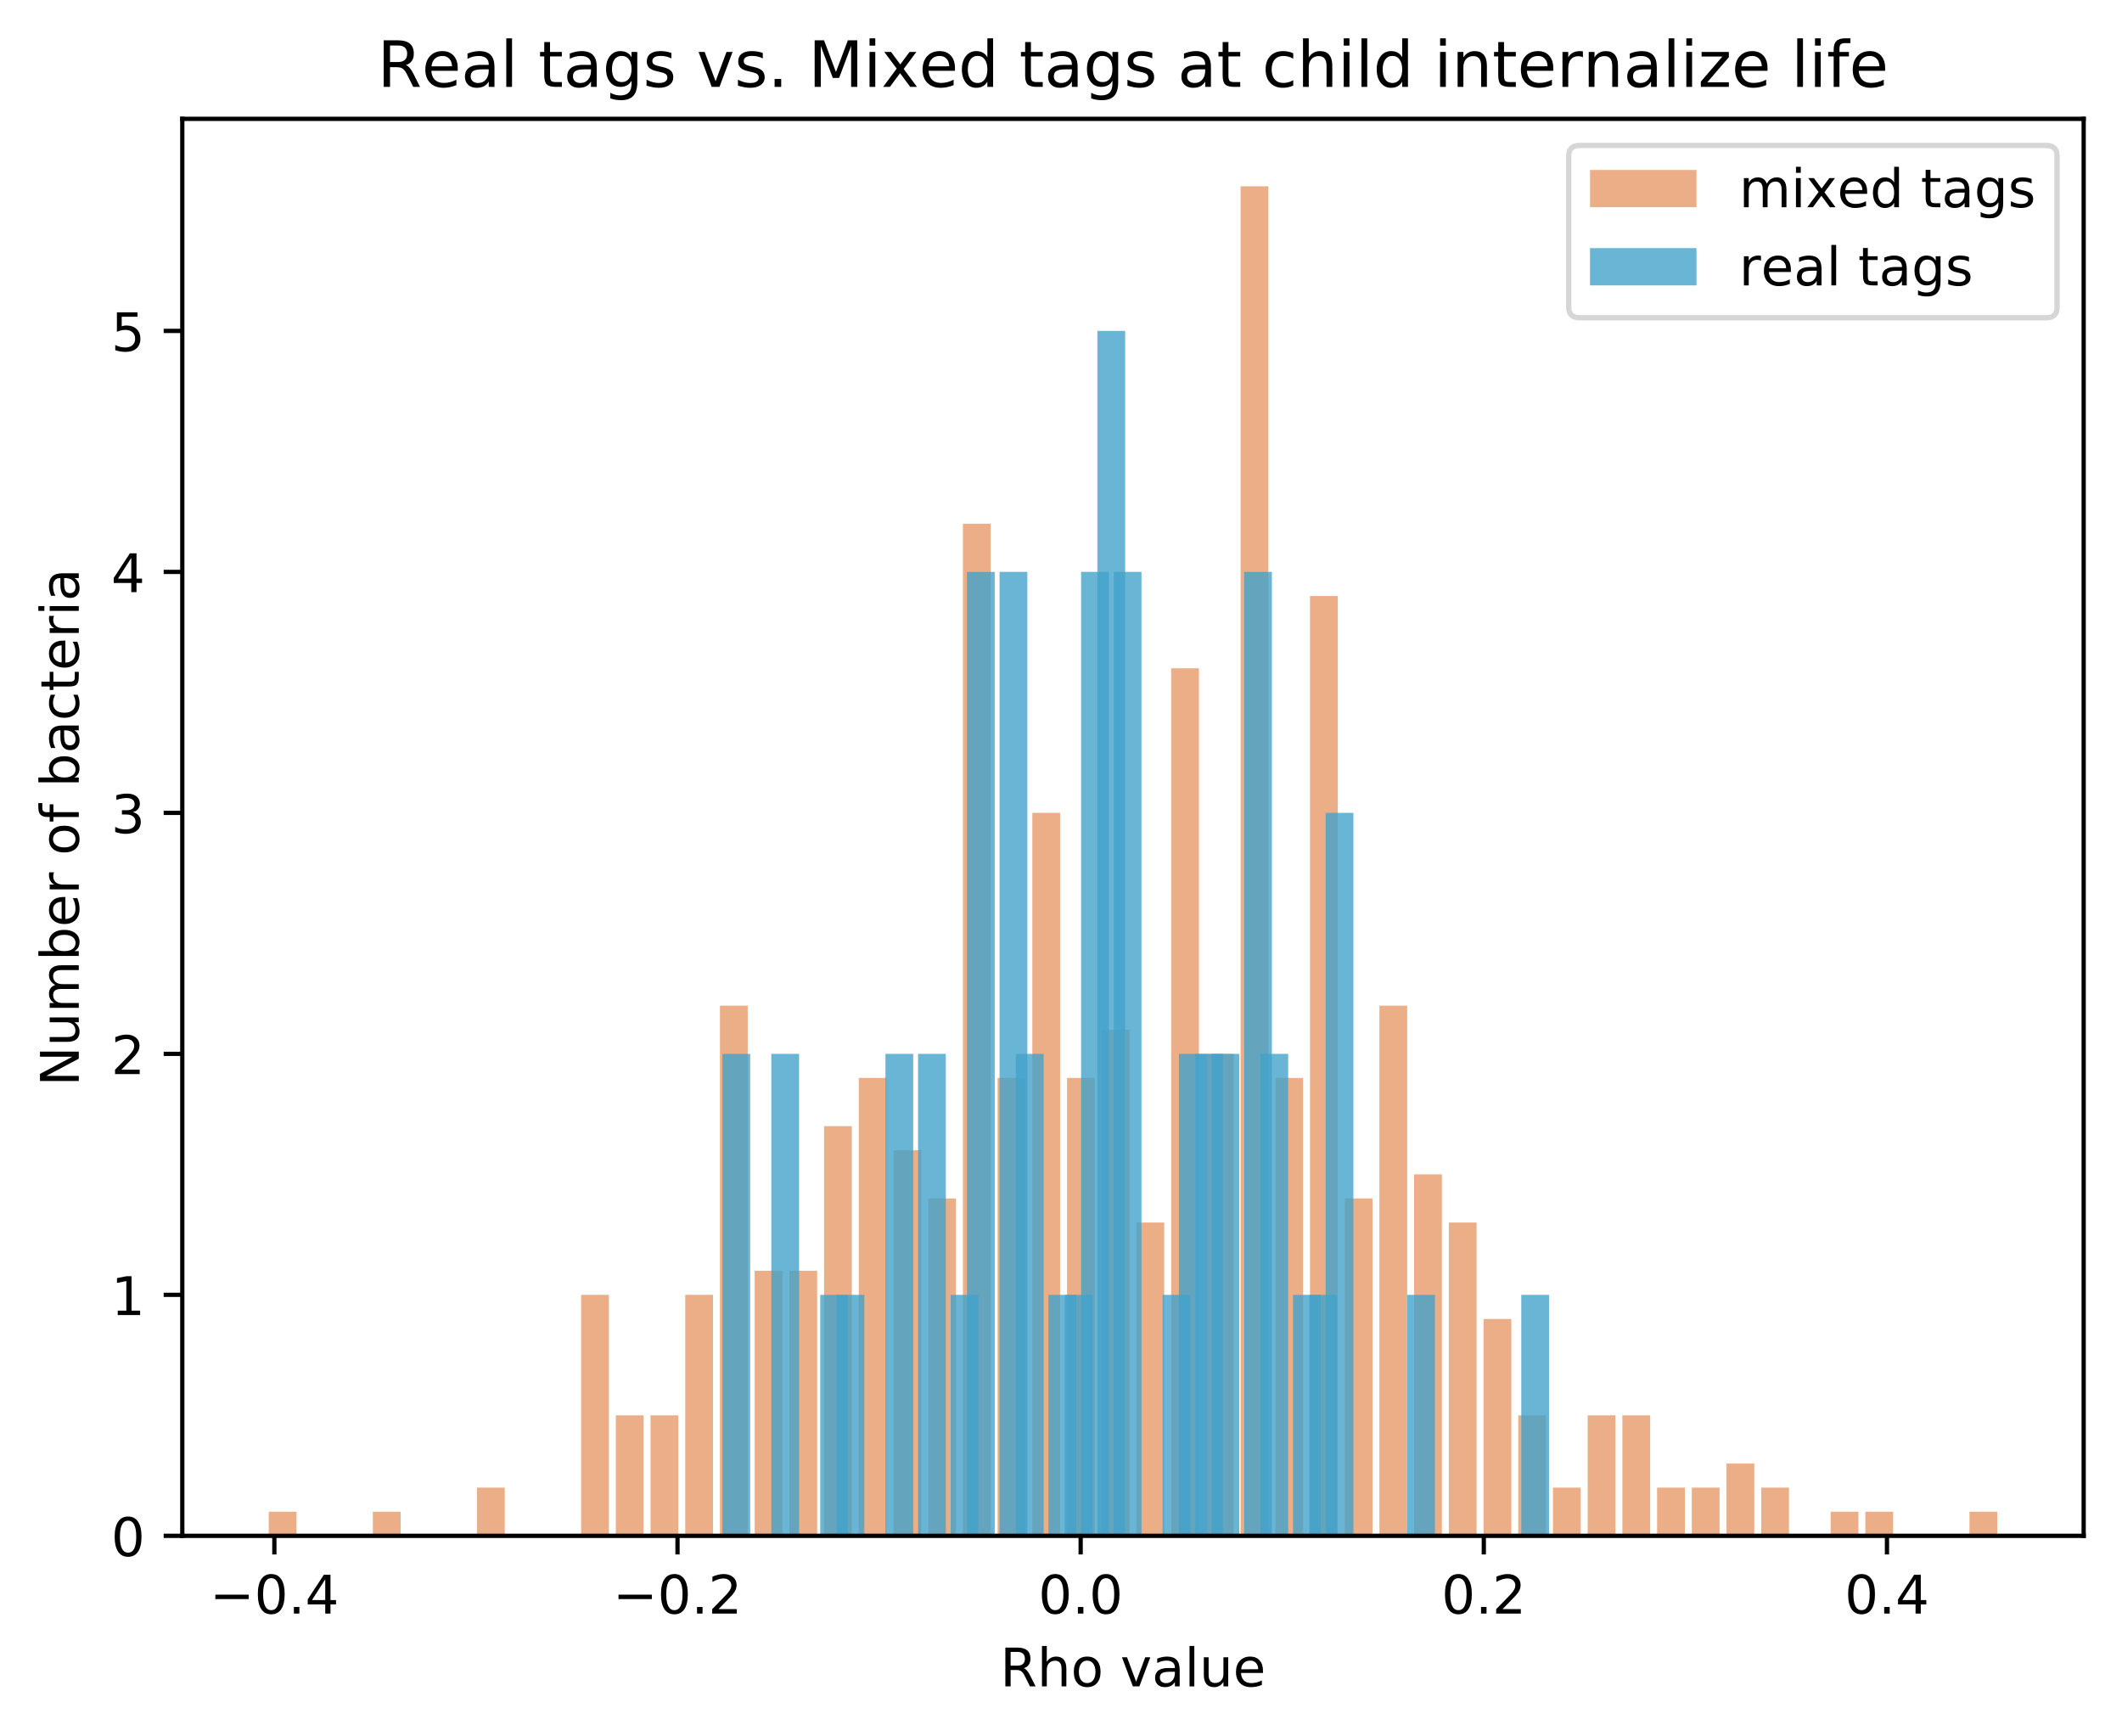 <?xml version="1.0" encoding="utf-8" standalone="no"?>
<!DOCTYPE svg PUBLIC "-//W3C//DTD SVG 1.1//EN"
  "http://www.w3.org/Graphics/SVG/1.1/DTD/svg11.dtd">
<!-- Created with matplotlib (https://matplotlib.org/) -->
<svg height="325.986pt" version="1.1" viewBox="0 0 398.561 325.986" width="398.561pt" xmlns="http://www.w3.org/2000/svg" xmlns:xlink="http://www.w3.org/1999/xlink">
 <defs>
  <style type="text/css">
*{stroke-linecap:butt;stroke-linejoin:round;}
  </style>
 </defs>
 <g id="figure_1">
  <g id="patch_1">
   <path d="M 0 325.986 
L 398.561 325.986 
L 398.561 0 
L 0 0 
z
" style="fill:#ffffff;"/>
  </g>
  <g id="axes_1">
   <g id="patch_2">
    <path d="M 34.241 288.43 
L 391.361 288.43 
L 391.361 22.318 
L 34.241 22.318 
z
" style="fill:#ffffff;"/>
   </g>
   <g id="patch_3">
    <path clip-path="url(#p98a9824732)" d="M 50.473 288.43 
L 55.689 288.43 
L 55.689 283.904 
L 50.473 283.904 
z
" style="fill:#d95f0e;opacity:0.5;"/>
   </g>
   <g id="patch_4">
    <path clip-path="url(#p98a9824732)" d="M 56.993 288.43 
L 62.208 288.43 
L 62.208 288.43 
L 56.993 288.43 
z
" style="fill:#d95f0e;opacity:0.5;"/>
   </g>
   <g id="patch_5">
    <path clip-path="url(#p98a9824732)" d="M 63.512 288.43 
L 68.727 288.43 
L 68.727 288.43 
L 63.512 288.43 
z
" style="fill:#d95f0e;opacity:0.5;"/>
   </g>
   <g id="patch_6">
    <path clip-path="url(#p98a9824732)" d="M 70.031 288.43 
L 75.246 288.43 
L 75.246 283.904 
L 70.031 283.904 
z
" style="fill:#d95f0e;opacity:0.5;"/>
   </g>
   <g id="patch_7">
    <path clip-path="url(#p98a9824732)" d="M 76.55 288.43 
L 81.765 288.43 
L 81.765 288.43 
L 76.55 288.43 
z
" style="fill:#d95f0e;opacity:0.5;"/>
   </g>
   <g id="patch_8">
    <path clip-path="url(#p98a9824732)" d="M 83.069 288.43 
L 88.285 288.43 
L 88.285 288.43 
L 83.069 288.43 
z
" style="fill:#d95f0e;opacity:0.5;"/>
   </g>
   <g id="patch_9">
    <path clip-path="url(#p98a9824732)" d="M 89.588 288.43 
L 94.804 288.43 
L 94.804 279.379 
L 89.588 279.379 
z
" style="fill:#d95f0e;opacity:0.5;"/>
   </g>
   <g id="patch_10">
    <path clip-path="url(#p98a9824732)" d="M 96.108 288.43 
L 101.323 288.43 
L 101.323 288.43 
L 96.108 288.43 
z
" style="fill:#d95f0e;opacity:0.5;"/>
   </g>
   <g id="patch_11">
    <path clip-path="url(#p98a9824732)" d="M 102.627 288.43 
L 107.842 288.43 
L 107.842 288.43 
L 102.627 288.43 
z
" style="fill:#d95f0e;opacity:0.5;"/>
   </g>
   <g id="patch_12">
    <path clip-path="url(#p98a9824732)" d="M 109.146 288.43 
L 114.361 288.43 
L 114.361 243.173 
L 109.146 243.173 
z
" style="fill:#d95f0e;opacity:0.5;"/>
   </g>
   <g id="patch_13">
    <path clip-path="url(#p98a9824732)" d="M 115.665 288.43 
L 120.88 288.43 
L 120.88 265.802 
L 115.665 265.802 
z
" style="fill:#d95f0e;opacity:0.5;"/>
   </g>
   <g id="patch_14">
    <path clip-path="url(#p98a9824732)" d="M 122.184 288.43 
L 127.4 288.43 
L 127.4 265.802 
L 122.184 265.802 
z
" style="fill:#d95f0e;opacity:0.5;"/>
   </g>
   <g id="patch_15">
    <path clip-path="url(#p98a9824732)" d="M 128.703 288.43 
L 133.919 288.43 
L 133.919 243.173 
L 128.703 243.173 
z
" style="fill:#d95f0e;opacity:0.5;"/>
   </g>
   <g id="patch_16">
    <path clip-path="url(#p98a9824732)" d="M 135.223 288.43 
L 140.438 288.43 
L 140.438 188.864 
L 135.223 188.864 
z
" style="fill:#d95f0e;opacity:0.5;"/>
   </g>
   <g id="patch_17">
    <path clip-path="url(#p98a9824732)" d="M 141.742 288.43 
L 146.957 288.43 
L 146.957 238.647 
L 141.742 238.647 
z
" style="fill:#d95f0e;opacity:0.5;"/>
   </g>
   <g id="patch_18">
    <path clip-path="url(#p98a9824732)" d="M 148.261 288.43 
L 153.476 288.43 
L 153.476 238.647 
L 148.261 238.647 
z
" style="fill:#d95f0e;opacity:0.5;"/>
   </g>
   <g id="patch_19">
    <path clip-path="url(#p98a9824732)" d="M 154.78 288.43 
L 159.995 288.43 
L 159.995 211.493 
L 154.78 211.493 
z
" style="fill:#d95f0e;opacity:0.5;"/>
   </g>
   <g id="patch_20">
    <path clip-path="url(#p98a9824732)" d="M 161.299 288.43 
L 166.515 288.43 
L 166.515 202.442 
L 161.299 202.442 
z
" style="fill:#d95f0e;opacity:0.5;"/>
   </g>
   <g id="patch_21">
    <path clip-path="url(#p98a9824732)" d="M 167.818 288.43 
L 173.034 288.43 
L 173.034 216.019 
L 167.818 216.019 
z
" style="fill:#d95f0e;opacity:0.5;"/>
   </g>
   <g id="patch_22">
    <path clip-path="url(#p98a9824732)" d="M 174.338 288.43 
L 179.553 288.43 
L 179.553 225.07 
L 174.338 225.07 
z
" style="fill:#d95f0e;opacity:0.5;"/>
   </g>
   <g id="patch_23">
    <path clip-path="url(#p98a9824732)" d="M 180.857 288.43 
L 186.072 288.43 
L 186.072 98.35 
L 180.857 98.35 
z
" style="fill:#d95f0e;opacity:0.5;"/>
   </g>
   <g id="patch_24">
    <path clip-path="url(#p98a9824732)" d="M 187.376 288.43 
L 192.591 288.43 
L 192.591 202.442 
L 187.376 202.442 
z
" style="fill:#d95f0e;opacity:0.5;"/>
   </g>
   <g id="patch_25">
    <path clip-path="url(#p98a9824732)" d="M 193.895 288.43 
L 199.11 288.43 
L 199.11 152.659 
L 193.895 152.659 
z
" style="fill:#d95f0e;opacity:0.5;"/>
   </g>
   <g id="patch_26">
    <path clip-path="url(#p98a9824732)" d="M 200.414 288.43 
L 205.63 288.43 
L 205.63 202.442 
L 200.414 202.442 
z
" style="fill:#d95f0e;opacity:0.5;"/>
   </g>
   <g id="patch_27">
    <path clip-path="url(#p98a9824732)" d="M 206.933 288.43 
L 212.149 288.43 
L 212.149 193.39 
L 206.933 193.39 
z
" style="fill:#d95f0e;opacity:0.5;"/>
   </g>
   <g id="patch_28">
    <path clip-path="url(#p98a9824732)" d="M 213.453 288.43 
L 218.668 288.43 
L 218.668 229.596 
L 213.453 229.596 
z
" style="fill:#d95f0e;opacity:0.5;"/>
   </g>
   <g id="patch_29">
    <path clip-path="url(#p98a9824732)" d="M 219.972 288.43 
L 225.187 288.43 
L 225.187 125.504 
L 219.972 125.504 
z
" style="fill:#d95f0e;opacity:0.5;"/>
   </g>
   <g id="patch_30">
    <path clip-path="url(#p98a9824732)" d="M 226.491 288.43 
L 231.706 288.43 
L 231.706 197.916 
L 226.491 197.916 
z
" style="fill:#d95f0e;opacity:0.5;"/>
   </g>
   <g id="patch_31">
    <path clip-path="url(#p98a9824732)" d="M 233.01 288.43 
L 238.225 288.43 
L 238.225 34.99 
L 233.01 34.99 
z
" style="fill:#d95f0e;opacity:0.5;"/>
   </g>
   <g id="patch_32">
    <path clip-path="url(#p98a9824732)" d="M 239.529 288.43 
L 244.745 288.43 
L 244.745 202.442 
L 239.529 202.442 
z
" style="fill:#d95f0e;opacity:0.5;"/>
   </g>
   <g id="patch_33">
    <path clip-path="url(#p98a9824732)" d="M 246.048 288.43 
L 251.264 288.43 
L 251.264 111.927 
L 246.048 111.927 
z
" style="fill:#d95f0e;opacity:0.5;"/>
   </g>
   <g id="patch_34">
    <path clip-path="url(#p98a9824732)" d="M 252.568 288.43 
L 257.783 288.43 
L 257.783 225.07 
L 252.568 225.07 
z
" style="fill:#d95f0e;opacity:0.5;"/>
   </g>
   <g id="patch_35">
    <path clip-path="url(#p98a9824732)" d="M 259.087 288.43 
L 264.302 288.43 
L 264.302 188.864 
L 259.087 188.864 
z
" style="fill:#d95f0e;opacity:0.5;"/>
   </g>
   <g id="patch_36">
    <path clip-path="url(#p98a9824732)" d="M 265.606 288.43 
L 270.821 288.43 
L 270.821 220.544 
L 265.606 220.544 
z
" style="fill:#d95f0e;opacity:0.5;"/>
   </g>
   <g id="patch_37">
    <path clip-path="url(#p98a9824732)" d="M 272.125 288.43 
L 277.34 288.43 
L 277.34 229.596 
L 272.125 229.596 
z
" style="fill:#d95f0e;opacity:0.5;"/>
   </g>
   <g id="patch_38">
    <path clip-path="url(#p98a9824732)" d="M 278.644 288.43 
L 283.86 288.43 
L 283.86 247.699 
L 278.644 247.699 
z
" style="fill:#d95f0e;opacity:0.5;"/>
   </g>
   <g id="patch_39">
    <path clip-path="url(#p98a9824732)" d="M 285.163 288.43 
L 290.379 288.43 
L 290.379 265.802 
L 285.163 265.802 
z
" style="fill:#d95f0e;opacity:0.5;"/>
   </g>
   <g id="patch_40">
    <path clip-path="url(#p98a9824732)" d="M 291.683 288.43 
L 296.898 288.43 
L 296.898 279.379 
L 291.683 279.379 
z
" style="fill:#d95f0e;opacity:0.5;"/>
   </g>
   <g id="patch_41">
    <path clip-path="url(#p98a9824732)" d="M 298.202 288.43 
L 303.417 288.43 
L 303.417 265.802 
L 298.202 265.802 
z
" style="fill:#d95f0e;opacity:0.5;"/>
   </g>
   <g id="patch_42">
    <path clip-path="url(#p98a9824732)" d="M 304.721 288.43 
L 309.936 288.43 
L 309.936 265.802 
L 304.721 265.802 
z
" style="fill:#d95f0e;opacity:0.5;"/>
   </g>
   <g id="patch_43">
    <path clip-path="url(#p98a9824732)" d="M 311.24 288.43 
L 316.455 288.43 
L 316.455 279.379 
L 311.24 279.379 
z
" style="fill:#d95f0e;opacity:0.5;"/>
   </g>
   <g id="patch_44">
    <path clip-path="url(#p98a9824732)" d="M 317.759 288.43 
L 322.975 288.43 
L 322.975 279.379 
L 317.759 279.379 
z
" style="fill:#d95f0e;opacity:0.5;"/>
   </g>
   <g id="patch_45">
    <path clip-path="url(#p98a9824732)" d="M 324.278 288.43 
L 329.494 288.43 
L 329.494 274.853 
L 324.278 274.853 
z
" style="fill:#d95f0e;opacity:0.5;"/>
   </g>
   <g id="patch_46">
    <path clip-path="url(#p98a9824732)" d="M 330.798 288.43 
L 336.013 288.43 
L 336.013 279.379 
L 330.798 279.379 
z
" style="fill:#d95f0e;opacity:0.5;"/>
   </g>
   <g id="patch_47">
    <path clip-path="url(#p98a9824732)" d="M 337.317 288.43 
L 342.532 288.43 
L 342.532 288.43 
L 337.317 288.43 
z
" style="fill:#d95f0e;opacity:0.5;"/>
   </g>
   <g id="patch_48">
    <path clip-path="url(#p98a9824732)" d="M 343.836 288.43 
L 349.051 288.43 
L 349.051 283.904 
L 343.836 283.904 
z
" style="fill:#d95f0e;opacity:0.5;"/>
   </g>
   <g id="patch_49">
    <path clip-path="url(#p98a9824732)" d="M 350.355 288.43 
L 355.57 288.43 
L 355.57 283.904 
L 350.355 283.904 
z
" style="fill:#d95f0e;opacity:0.5;"/>
   </g>
   <g id="patch_50">
    <path clip-path="url(#p98a9824732)" d="M 356.874 288.43 
L 362.09 288.43 
L 362.09 288.43 
L 356.874 288.43 
z
" style="fill:#d95f0e;opacity:0.5;"/>
   </g>
   <g id="patch_51">
    <path clip-path="url(#p98a9824732)" d="M 363.393 288.43 
L 368.609 288.43 
L 368.609 288.43 
L 363.393 288.43 
z
" style="fill:#d95f0e;opacity:0.5;"/>
   </g>
   <g id="patch_52">
    <path clip-path="url(#p98a9824732)" d="M 369.913 288.43 
L 375.128 288.43 
L 375.128 283.904 
L 369.913 283.904 
z
" style="fill:#d95f0e;opacity:0.5;"/>
   </g>
   <g id="patch_53">
    <path clip-path="url(#p98a9824732)" d="M 135.688 288.43 
L 140.903 288.43 
L 140.903 197.916 
L 135.688 197.916 
z
" style="fill:#43a2ca;opacity:0.8;"/>
   </g>
   <g id="patch_54">
    <path clip-path="url(#p98a9824732)" d="M 138.75 288.43 
L 143.965 288.43 
L 143.965 288.43 
L 138.75 288.43 
z
" style="fill:#43a2ca;opacity:0.8;"/>
   </g>
   <g id="patch_55">
    <path clip-path="url(#p98a9824732)" d="M 141.812 288.43 
L 147.027 288.43 
L 147.027 288.43 
L 141.812 288.43 
z
" style="fill:#43a2ca;opacity:0.8;"/>
   </g>
   <g id="patch_56">
    <path clip-path="url(#p98a9824732)" d="M 144.874 288.43 
L 150.089 288.43 
L 150.089 197.916 
L 144.874 197.916 
z
" style="fill:#43a2ca;opacity:0.8;"/>
   </g>
   <g id="patch_57">
    <path clip-path="url(#p98a9824732)" d="M 147.936 288.43 
L 153.151 288.43 
L 153.151 288.43 
L 147.936 288.43 
z
" style="fill:#43a2ca;opacity:0.8;"/>
   </g>
   <g id="patch_58">
    <path clip-path="url(#p98a9824732)" d="M 150.998 288.43 
L 156.214 288.43 
L 156.214 288.43 
L 150.998 288.43 
z
" style="fill:#43a2ca;opacity:0.8;"/>
   </g>
   <g id="patch_59">
    <path clip-path="url(#p98a9824732)" d="M 154.06 288.43 
L 159.276 288.43 
L 159.276 243.173 
L 154.06 243.173 
z
" style="fill:#43a2ca;opacity:0.8;"/>
   </g>
   <g id="patch_60">
    <path clip-path="url(#p98a9824732)" d="M 157.122 288.43 
L 162.338 288.43 
L 162.338 243.173 
L 157.122 243.173 
z
" style="fill:#43a2ca;opacity:0.8;"/>
   </g>
   <g id="patch_61">
    <path clip-path="url(#p98a9824732)" d="M 160.185 288.43 
L 165.4 288.43 
L 165.4 288.43 
L 160.185 288.43 
z
" style="fill:#43a2ca;opacity:0.8;"/>
   </g>
   <g id="patch_62">
    <path clip-path="url(#p98a9824732)" d="M 163.247 288.43 
L 168.462 288.43 
L 168.462 288.43 
L 163.247 288.43 
z
" style="fill:#43a2ca;opacity:0.8;"/>
   </g>
   <g id="patch_63">
    <path clip-path="url(#p98a9824732)" d="M 166.309 288.43 
L 171.524 288.43 
L 171.524 197.916 
L 166.309 197.916 
z
" style="fill:#43a2ca;opacity:0.8;"/>
   </g>
   <g id="patch_64">
    <path clip-path="url(#p98a9824732)" d="M 169.371 288.43 
L 174.586 288.43 
L 174.586 288.43 
L 169.371 288.43 
z
" style="fill:#43a2ca;opacity:0.8;"/>
   </g>
   <g id="patch_65">
    <path clip-path="url(#p98a9824732)" d="M 172.433 288.43 
L 177.648 288.43 
L 177.648 197.916 
L 172.433 197.916 
z
" style="fill:#43a2ca;opacity:0.8;"/>
   </g>
   <g id="patch_66">
    <path clip-path="url(#p98a9824732)" d="M 175.495 288.43 
L 180.71 288.43 
L 180.71 288.43 
L 175.495 288.43 
z
" style="fill:#43a2ca;opacity:0.8;"/>
   </g>
   <g id="patch_67">
    <path clip-path="url(#p98a9824732)" d="M 178.557 288.43 
L 183.772 288.43 
L 183.772 243.173 
L 178.557 243.173 
z
" style="fill:#43a2ca;opacity:0.8;"/>
   </g>
   <g id="patch_68">
    <path clip-path="url(#p98a9824732)" d="M 181.619 288.43 
L 186.835 288.43 
L 186.835 107.402 
L 181.619 107.402 
z
" style="fill:#43a2ca;opacity:0.8;"/>
   </g>
   <g id="patch_69">
    <path clip-path="url(#p98a9824732)" d="M 184.681 288.43 
L 189.897 288.43 
L 189.897 288.43 
L 184.681 288.43 
z
" style="fill:#43a2ca;opacity:0.8;"/>
   </g>
   <g id="patch_70">
    <path clip-path="url(#p98a9824732)" d="M 187.743 288.43 
L 192.959 288.43 
L 192.959 107.402 
L 187.743 107.402 
z
" style="fill:#43a2ca;opacity:0.8;"/>
   </g>
   <g id="patch_71">
    <path clip-path="url(#p98a9824732)" d="M 190.806 288.43 
L 196.021 288.43 
L 196.021 197.916 
L 190.806 197.916 
z
" style="fill:#43a2ca;opacity:0.8;"/>
   </g>
   <g id="patch_72">
    <path clip-path="url(#p98a9824732)" d="M 193.868 288.43 
L 199.083 288.43 
L 199.083 288.43 
L 193.868 288.43 
z
" style="fill:#43a2ca;opacity:0.8;"/>
   </g>
   <g id="patch_73">
    <path clip-path="url(#p98a9824732)" d="M 196.93 288.43 
L 202.145 288.43 
L 202.145 243.173 
L 196.93 243.173 
z
" style="fill:#43a2ca;opacity:0.8;"/>
   </g>
   <g id="patch_74">
    <path clip-path="url(#p98a9824732)" d="M 199.992 288.43 
L 205.207 288.43 
L 205.207 243.173 
L 199.992 243.173 
z
" style="fill:#43a2ca;opacity:0.8;"/>
   </g>
   <g id="patch_75">
    <path clip-path="url(#p98a9824732)" d="M 203.054 288.43 
L 208.269 288.43 
L 208.269 107.402 
L 203.054 107.402 
z
" style="fill:#43a2ca;opacity:0.8;"/>
   </g>
   <g id="patch_76">
    <path clip-path="url(#p98a9824732)" d="M 206.116 288.43 
L 211.331 288.43 
L 211.331 62.144 
L 206.116 62.144 
z
" style="fill:#43a2ca;opacity:0.8;"/>
   </g>
   <g id="patch_77">
    <path clip-path="url(#p98a9824732)" d="M 209.178 288.43 
L 214.394 288.43 
L 214.394 107.402 
L 209.178 107.402 
z
" style="fill:#43a2ca;opacity:0.8;"/>
   </g>
   <g id="patch_78">
    <path clip-path="url(#p98a9824732)" d="M 212.24 288.43 
L 217.456 288.43 
L 217.456 288.43 
L 212.24 288.43 
z
" style="fill:#43a2ca;opacity:0.8;"/>
   </g>
   <g id="patch_79">
    <path clip-path="url(#p98a9824732)" d="M 215.302 288.43 
L 220.518 288.43 
L 220.518 288.43 
L 215.302 288.43 
z
" style="fill:#43a2ca;opacity:0.8;"/>
   </g>
   <g id="patch_80">
    <path clip-path="url(#p98a9824732)" d="M 218.364 288.43 
L 223.58 288.43 
L 223.58 243.173 
L 218.364 243.173 
z
" style="fill:#43a2ca;opacity:0.8;"/>
   </g>
   <g id="patch_81">
    <path clip-path="url(#p98a9824732)" d="M 221.427 288.43 
L 226.642 288.43 
L 226.642 197.916 
L 221.427 197.916 
z
" style="fill:#43a2ca;opacity:0.8;"/>
   </g>
   <g id="patch_82">
    <path clip-path="url(#p98a9824732)" d="M 224.489 288.43 
L 229.704 288.43 
L 229.704 197.916 
L 224.489 197.916 
z
" style="fill:#43a2ca;opacity:0.8;"/>
   </g>
   <g id="patch_83">
    <path clip-path="url(#p98a9824732)" d="M 227.551 288.43 
L 232.766 288.43 
L 232.766 197.916 
L 227.551 197.916 
z
" style="fill:#43a2ca;opacity:0.8;"/>
   </g>
   <g id="patch_84">
    <path clip-path="url(#p98a9824732)" d="M 230.613 288.43 
L 235.828 288.43 
L 235.828 288.43 
L 230.613 288.43 
z
" style="fill:#43a2ca;opacity:0.8;"/>
   </g>
   <g id="patch_85">
    <path clip-path="url(#p98a9824732)" d="M 233.675 288.43 
L 238.89 288.43 
L 238.89 107.402 
L 233.675 107.402 
z
" style="fill:#43a2ca;opacity:0.8;"/>
   </g>
   <g id="patch_86">
    <path clip-path="url(#p98a9824732)" d="M 236.737 288.43 
L 241.952 288.43 
L 241.952 197.916 
L 236.737 197.916 
z
" style="fill:#43a2ca;opacity:0.8;"/>
   </g>
   <g id="patch_87">
    <path clip-path="url(#p98a9824732)" d="M 239.799 288.43 
L 245.015 288.43 
L 245.015 288.43 
L 239.799 288.43 
z
" style="fill:#43a2ca;opacity:0.8;"/>
   </g>
   <g id="patch_88">
    <path clip-path="url(#p98a9824732)" d="M 242.861 288.43 
L 248.077 288.43 
L 248.077 243.173 
L 242.861 243.173 
z
" style="fill:#43a2ca;opacity:0.8;"/>
   </g>
   <g id="patch_89">
    <path clip-path="url(#p98a9824732)" d="M 245.923 288.43 
L 251.139 288.43 
L 251.139 243.173 
L 245.923 243.173 
z
" style="fill:#43a2ca;opacity:0.8;"/>
   </g>
   <g id="patch_90">
    <path clip-path="url(#p98a9824732)" d="M 248.986 288.43 
L 254.201 288.43 
L 254.201 152.659 
L 248.986 152.659 
z
" style="fill:#43a2ca;opacity:0.8;"/>
   </g>
   <g id="patch_91">
    <path clip-path="url(#p98a9824732)" d="M 252.048 288.43 
L 257.263 288.43 
L 257.263 288.43 
L 252.048 288.43 
z
" style="fill:#43a2ca;opacity:0.8;"/>
   </g>
   <g id="patch_92">
    <path clip-path="url(#p98a9824732)" d="M 255.11 288.43 
L 260.325 288.43 
L 260.325 288.43 
L 255.11 288.43 
z
" style="fill:#43a2ca;opacity:0.8;"/>
   </g>
   <g id="patch_93">
    <path clip-path="url(#p98a9824732)" d="M 258.172 288.43 
L 263.387 288.43 
L 263.387 288.43 
L 258.172 288.43 
z
" style="fill:#43a2ca;opacity:0.8;"/>
   </g>
   <g id="patch_94">
    <path clip-path="url(#p98a9824732)" d="M 261.234 288.43 
L 266.449 288.43 
L 266.449 288.43 
L 261.234 288.43 
z
" style="fill:#43a2ca;opacity:0.8;"/>
   </g>
   <g id="patch_95">
    <path clip-path="url(#p98a9824732)" d="M 264.296 288.43 
L 269.511 288.43 
L 269.511 243.173 
L 264.296 243.173 
z
" style="fill:#43a2ca;opacity:0.8;"/>
   </g>
   <g id="patch_96">
    <path clip-path="url(#p98a9824732)" d="M 267.358 288.43 
L 272.573 288.43 
L 272.573 288.43 
L 267.358 288.43 
z
" style="fill:#43a2ca;opacity:0.8;"/>
   </g>
   <g id="patch_97">
    <path clip-path="url(#p98a9824732)" d="M 270.42 288.43 
L 275.636 288.43 
L 275.636 288.43 
L 270.42 288.43 
z
" style="fill:#43a2ca;opacity:0.8;"/>
   </g>
   <g id="patch_98">
    <path clip-path="url(#p98a9824732)" d="M 273.482 288.43 
L 278.698 288.43 
L 278.698 288.43 
L 273.482 288.43 
z
" style="fill:#43a2ca;opacity:0.8;"/>
   </g>
   <g id="patch_99">
    <path clip-path="url(#p98a9824732)" d="M 276.544 288.43 
L 281.76 288.43 
L 281.76 288.43 
L 276.544 288.43 
z
" style="fill:#43a2ca;opacity:0.8;"/>
   </g>
   <g id="patch_100">
    <path clip-path="url(#p98a9824732)" d="M 279.607 288.43 
L 284.822 288.43 
L 284.822 288.43 
L 279.607 288.43 
z
" style="fill:#43a2ca;opacity:0.8;"/>
   </g>
   <g id="patch_101">
    <path clip-path="url(#p98a9824732)" d="M 282.669 288.43 
L 287.884 288.43 
L 287.884 288.43 
L 282.669 288.43 
z
" style="fill:#43a2ca;opacity:0.8;"/>
   </g>
   <g id="patch_102">
    <path clip-path="url(#p98a9824732)" d="M 285.731 288.43 
L 290.946 288.43 
L 290.946 243.173 
L 285.731 243.173 
z
" style="fill:#43a2ca;opacity:0.8;"/>
   </g>
   <g id="matplotlib.axis_1">
    <g id="xtick_1">
     <g id="line2d_1">
      <defs>
       <path d="M 0 0 
L 0 3.5 
" id="m4e68b453ad" style="stroke:#000000;stroke-width:0.8;"/>
      </defs>
      <g>
       <use style="stroke:#000000;stroke-width:0.8;" x="51.531" xlink:href="#m4e68b453ad" y="288.43"/>
      </g>
     </g>
     <g id="text_1">
      <!-- −0.4 -->
      <defs>
       <path d="M 10.594 35.5 
L 73.188 35.5 
L 73.188 27.203 
L 10.594 27.203 
z
" id="DejaVuSans-8722"/>
       <path d="M 31.781 66.406 
Q 24.172 66.406 20.328 58.906 
Q 16.5 51.422 16.5 36.375 
Q 16.5 21.391 20.328 13.891 
Q 24.172 6.391 31.781 6.391 
Q 39.453 6.391 43.281 13.891 
Q 47.125 21.391 47.125 36.375 
Q 47.125 51.422 43.281 58.906 
Q 39.453 66.406 31.781 66.406 
z
M 31.781 74.219 
Q 44.047 74.219 50.516 64.516 
Q 56.984 54.828 56.984 36.375 
Q 56.984 17.969 50.516 8.266 
Q 44.047 -1.422 31.781 -1.422 
Q 19.531 -1.422 13.062 8.266 
Q 6.594 17.969 6.594 36.375 
Q 6.594 54.828 13.062 64.516 
Q 19.531 74.219 31.781 74.219 
z
" id="DejaVuSans-48"/>
       <path d="M 10.688 12.406 
L 21 12.406 
L 21 0 
L 10.688 0 
z
" id="DejaVuSans-46"/>
       <path d="M 37.797 64.312 
L 12.891 25.391 
L 37.797 25.391 
z
M 35.203 72.906 
L 47.609 72.906 
L 47.609 25.391 
L 58.016 25.391 
L 58.016 17.188 
L 47.609 17.188 
L 47.609 0 
L 37.797 0 
L 37.797 17.188 
L 4.891 17.188 
L 4.891 26.703 
z
" id="DejaVuSans-52"/>
      </defs>
      <g transform="translate(39.389 303.029)scale(0.1 -0.1)">
       <use xlink:href="#DejaVuSans-8722"/>
       <use x="83.789" xlink:href="#DejaVuSans-48"/>
       <use x="147.412" xlink:href="#DejaVuSans-46"/>
       <use x="179.199" xlink:href="#DejaVuSans-52"/>
      </g>
     </g>
    </g>
    <g id="xtick_2">
     <g id="line2d_2">
      <g>
       <use style="stroke:#000000;stroke-width:0.8;" x="127.252" xlink:href="#m4e68b453ad" y="288.43"/>
      </g>
     </g>
     <g id="text_2">
      <!-- −0.2 -->
      <defs>
       <path d="M 19.188 8.297 
L 53.609 8.297 
L 53.609 0 
L 7.328 0 
L 7.328 8.297 
Q 12.938 14.109 22.625 23.891 
Q 32.328 33.688 34.812 36.531 
Q 39.547 41.844 41.422 45.531 
Q 43.312 49.219 43.312 52.781 
Q 43.312 58.594 39.234 62.25 
Q 35.156 65.922 28.609 65.922 
Q 23.969 65.922 18.812 64.312 
Q 13.672 62.703 7.812 59.422 
L 7.812 69.391 
Q 13.766 71.781 18.938 73 
Q 24.125 74.219 28.422 74.219 
Q 39.75 74.219 46.484 68.547 
Q 53.219 62.891 53.219 53.422 
Q 53.219 48.922 51.531 44.891 
Q 49.859 40.875 45.406 35.406 
Q 44.188 33.984 37.641 27.219 
Q 31.109 20.453 19.188 8.297 
z
" id="DejaVuSans-50"/>
      </defs>
      <g transform="translate(115.111 303.029)scale(0.1 -0.1)">
       <use xlink:href="#DejaVuSans-8722"/>
       <use x="83.789" xlink:href="#DejaVuSans-48"/>
       <use x="147.412" xlink:href="#DejaVuSans-46"/>
       <use x="179.199" xlink:href="#DejaVuSans-50"/>
      </g>
     </g>
    </g>
    <g id="xtick_3">
     <g id="line2d_3">
      <g>
       <use style="stroke:#000000;stroke-width:0.8;" x="202.973" xlink:href="#m4e68b453ad" y="288.43"/>
      </g>
     </g>
     <g id="text_3">
      <!-- 0.0 -->
      <g transform="translate(195.022 303.029)scale(0.1 -0.1)">
       <use xlink:href="#DejaVuSans-48"/>
       <use x="63.623" xlink:href="#DejaVuSans-46"/>
       <use x="95.41" xlink:href="#DejaVuSans-48"/>
      </g>
     </g>
    </g>
    <g id="xtick_4">
     <g id="line2d_4">
      <g>
       <use style="stroke:#000000;stroke-width:0.8;" x="278.695" xlink:href="#m4e68b453ad" y="288.43"/>
      </g>
     </g>
     <g id="text_4">
      <!-- 0.2 -->
      <g transform="translate(270.743 303.029)scale(0.1 -0.1)">
       <use xlink:href="#DejaVuSans-48"/>
       <use x="63.623" xlink:href="#DejaVuSans-46"/>
       <use x="95.41" xlink:href="#DejaVuSans-50"/>
      </g>
     </g>
    </g>
    <g id="xtick_5">
     <g id="line2d_5">
      <g>
       <use style="stroke:#000000;stroke-width:0.8;" x="354.416" xlink:href="#m4e68b453ad" y="288.43"/>
      </g>
     </g>
     <g id="text_5">
      <!-- 0.4 -->
      <g transform="translate(346.464 303.029)scale(0.1 -0.1)">
       <use xlink:href="#DejaVuSans-48"/>
       <use x="63.623" xlink:href="#DejaVuSans-46"/>
       <use x="95.41" xlink:href="#DejaVuSans-52"/>
      </g>
     </g>
    </g>
    <g id="text_6">
     <!-- Rho value -->
     <defs>
      <path d="M 44.391 34.188 
Q 47.562 33.109 50.562 29.594 
Q 53.562 26.078 56.594 19.922 
L 66.609 0 
L 56 0 
L 46.688 18.703 
Q 43.062 26.031 39.672 28.422 
Q 36.281 30.812 30.422 30.812 
L 19.672 30.812 
L 19.672 0 
L 9.812 0 
L 9.812 72.906 
L 32.078 72.906 
Q 44.578 72.906 50.734 67.672 
Q 56.891 62.453 56.891 51.906 
Q 56.891 45.016 53.688 40.469 
Q 50.484 35.938 44.391 34.188 
z
M 19.672 64.797 
L 19.672 38.922 
L 32.078 38.922 
Q 39.203 38.922 42.844 42.219 
Q 46.484 45.516 46.484 51.906 
Q 46.484 58.297 42.844 61.547 
Q 39.203 64.797 32.078 64.797 
z
" id="DejaVuSans-82"/>
      <path d="M 54.891 33.016 
L 54.891 0 
L 45.906 0 
L 45.906 32.719 
Q 45.906 40.484 42.875 44.328 
Q 39.844 48.188 33.797 48.188 
Q 26.516 48.188 22.312 43.547 
Q 18.109 38.922 18.109 30.906 
L 18.109 0 
L 9.078 0 
L 9.078 75.984 
L 18.109 75.984 
L 18.109 46.188 
Q 21.344 51.125 25.703 53.562 
Q 30.078 56 35.797 56 
Q 45.219 56 50.047 50.172 
Q 54.891 44.344 54.891 33.016 
z
" id="DejaVuSans-104"/>
      <path d="M 30.609 48.391 
Q 23.391 48.391 19.188 42.75 
Q 14.984 37.109 14.984 27.297 
Q 14.984 17.484 19.156 11.844 
Q 23.344 6.203 30.609 6.203 
Q 37.797 6.203 41.984 11.859 
Q 46.188 17.531 46.188 27.297 
Q 46.188 37.016 41.984 42.703 
Q 37.797 48.391 30.609 48.391 
z
M 30.609 56 
Q 42.328 56 49.016 48.375 
Q 55.719 40.766 55.719 27.297 
Q 55.719 13.875 49.016 6.219 
Q 42.328 -1.422 30.609 -1.422 
Q 18.844 -1.422 12.172 6.219 
Q 5.516 13.875 5.516 27.297 
Q 5.516 40.766 12.172 48.375 
Q 18.844 56 30.609 56 
z
" id="DejaVuSans-111"/>
      <path id="DejaVuSans-32"/>
      <path d="M 2.984 54.688 
L 12.5 54.688 
L 29.594 8.797 
L 46.688 54.688 
L 56.203 54.688 
L 35.688 0 
L 23.484 0 
z
" id="DejaVuSans-118"/>
      <path d="M 34.281 27.484 
Q 23.391 27.484 19.188 25 
Q 14.984 22.516 14.984 16.5 
Q 14.984 11.719 18.141 8.906 
Q 21.297 6.109 26.703 6.109 
Q 34.188 6.109 38.703 11.406 
Q 43.219 16.703 43.219 25.484 
L 43.219 27.484 
z
M 52.203 31.203 
L 52.203 0 
L 43.219 0 
L 43.219 8.297 
Q 40.141 3.328 35.547 0.953 
Q 30.953 -1.422 24.312 -1.422 
Q 15.922 -1.422 10.953 3.297 
Q 6 8.016 6 15.922 
Q 6 25.141 12.172 29.828 
Q 18.359 34.516 30.609 34.516 
L 43.219 34.516 
L 43.219 35.406 
Q 43.219 41.609 39.141 45 
Q 35.062 48.391 27.688 48.391 
Q 23 48.391 18.547 47.266 
Q 14.109 46.141 10.016 43.891 
L 10.016 52.203 
Q 14.938 54.109 19.578 55.047 
Q 24.219 56 28.609 56 
Q 40.484 56 46.344 49.844 
Q 52.203 43.703 52.203 31.203 
z
" id="DejaVuSans-97"/>
      <path d="M 9.422 75.984 
L 18.406 75.984 
L 18.406 0 
L 9.422 0 
z
" id="DejaVuSans-108"/>
      <path d="M 8.5 21.578 
L 8.5 54.688 
L 17.484 54.688 
L 17.484 21.922 
Q 17.484 14.156 20.5 10.266 
Q 23.531 6.391 29.594 6.391 
Q 36.859 6.391 41.078 11.031 
Q 45.312 15.672 45.312 23.688 
L 45.312 54.688 
L 54.297 54.688 
L 54.297 0 
L 45.312 0 
L 45.312 8.406 
Q 42.047 3.422 37.719 1 
Q 33.406 -1.422 27.688 -1.422 
Q 18.266 -1.422 13.375 4.438 
Q 8.5 10.297 8.5 21.578 
z
M 31.109 56 
z
" id="DejaVuSans-117"/>
      <path d="M 56.203 29.594 
L 56.203 25.203 
L 14.891 25.203 
Q 15.484 15.922 20.484 11.062 
Q 25.484 6.203 34.422 6.203 
Q 39.594 6.203 44.453 7.469 
Q 49.312 8.734 54.109 11.281 
L 54.109 2.781 
Q 49.266 0.734 44.188 -0.344 
Q 39.109 -1.422 33.891 -1.422 
Q 20.797 -1.422 13.156 6.188 
Q 5.516 13.812 5.516 26.812 
Q 5.516 40.234 12.766 48.109 
Q 20.016 56 32.328 56 
Q 43.359 56 49.781 48.891 
Q 56.203 41.797 56.203 29.594 
z
M 47.219 32.234 
Q 47.125 39.594 43.094 43.984 
Q 39.062 48.391 32.422 48.391 
Q 24.906 48.391 20.391 44.141 
Q 15.875 39.891 15.188 32.172 
z
" id="DejaVuSans-101"/>
     </defs>
     <g transform="translate(187.851 316.707)scale(0.1 -0.1)">
      <use xlink:href="#DejaVuSans-82"/>
      <use x="69.482" xlink:href="#DejaVuSans-104"/>
      <use x="132.861" xlink:href="#DejaVuSans-111"/>
      <use x="194.043" xlink:href="#DejaVuSans-32"/>
      <use x="225.83" xlink:href="#DejaVuSans-118"/>
      <use x="285.01" xlink:href="#DejaVuSans-97"/>
      <use x="346.289" xlink:href="#DejaVuSans-108"/>
      <use x="374.072" xlink:href="#DejaVuSans-117"/>
      <use x="437.451" xlink:href="#DejaVuSans-101"/>
     </g>
    </g>
   </g>
   <g id="matplotlib.axis_2">
    <g id="ytick_1">
     <g id="line2d_6">
      <defs>
       <path d="M 0 0 
L -3.5 0 
" id="m01770c6440" style="stroke:#000000;stroke-width:0.8;"/>
      </defs>
      <g>
       <use style="stroke:#000000;stroke-width:0.8;" x="34.241" xlink:href="#m01770c6440" y="288.43"/>
      </g>
     </g>
     <g id="text_7">
      <!-- 0 -->
      <g transform="translate(20.878 292.229)scale(0.1 -0.1)">
       <use xlink:href="#DejaVuSans-48"/>
      </g>
     </g>
    </g>
    <g id="ytick_2">
     <g id="line2d_7">
      <g>
       <use style="stroke:#000000;stroke-width:0.8;" x="34.241" xlink:href="#m01770c6440" y="243.173"/>
      </g>
     </g>
     <g id="text_8">
      <!-- 1 -->
      <defs>
       <path d="M 12.406 8.297 
L 28.516 8.297 
L 28.516 63.922 
L 10.984 60.406 
L 10.984 69.391 
L 28.422 72.906 
L 38.281 72.906 
L 38.281 8.297 
L 54.391 8.297 
L 54.391 0 
L 12.406 0 
z
" id="DejaVuSans-49"/>
      </defs>
      <g transform="translate(20.878 246.972)scale(0.1 -0.1)">
       <use xlink:href="#DejaVuSans-49"/>
      </g>
     </g>
    </g>
    <g id="ytick_3">
     <g id="line2d_8">
      <g>
       <use style="stroke:#000000;stroke-width:0.8;" x="34.241" xlink:href="#m01770c6440" y="197.916"/>
      </g>
     </g>
     <g id="text_9">
      <!-- 2 -->
      <g transform="translate(20.878 201.715)scale(0.1 -0.1)">
       <use xlink:href="#DejaVuSans-50"/>
      </g>
     </g>
    </g>
    <g id="ytick_4">
     <g id="line2d_9">
      <g>
       <use style="stroke:#000000;stroke-width:0.8;" x="34.241" xlink:href="#m01770c6440" y="152.659"/>
      </g>
     </g>
     <g id="text_10">
      <!-- 3 -->
      <defs>
       <path d="M 40.578 39.312 
Q 47.656 37.797 51.625 33 
Q 55.609 28.219 55.609 21.188 
Q 55.609 10.406 48.188 4.484 
Q 40.766 -1.422 27.094 -1.422 
Q 22.516 -1.422 17.656 -0.516 
Q 12.797 0.391 7.625 2.203 
L 7.625 11.719 
Q 11.719 9.328 16.594 8.109 
Q 21.484 6.891 26.812 6.891 
Q 36.078 6.891 40.938 10.547 
Q 45.797 14.203 45.797 21.188 
Q 45.797 27.641 41.281 31.266 
Q 36.766 34.906 28.719 34.906 
L 20.219 34.906 
L 20.219 43.016 
L 29.109 43.016 
Q 36.375 43.016 40.234 45.922 
Q 44.094 48.828 44.094 54.297 
Q 44.094 59.906 40.109 62.906 
Q 36.141 65.922 28.719 65.922 
Q 24.656 65.922 20.016 65.031 
Q 15.375 64.156 9.812 62.312 
L 9.812 71.094 
Q 15.438 72.656 20.344 73.438 
Q 25.25 74.219 29.594 74.219 
Q 40.828 74.219 47.359 69.109 
Q 53.906 64.016 53.906 55.328 
Q 53.906 49.266 50.438 45.094 
Q 46.969 40.922 40.578 39.312 
z
" id="DejaVuSans-51"/>
      </defs>
      <g transform="translate(20.878 156.458)scale(0.1 -0.1)">
       <use xlink:href="#DejaVuSans-51"/>
      </g>
     </g>
    </g>
    <g id="ytick_5">
     <g id="line2d_10">
      <g>
       <use style="stroke:#000000;stroke-width:0.8;" x="34.241" xlink:href="#m01770c6440" y="107.402"/>
      </g>
     </g>
     <g id="text_11">
      <!-- 4 -->
      <g transform="translate(20.878 111.201)scale(0.1 -0.1)">
       <use xlink:href="#DejaVuSans-52"/>
      </g>
     </g>
    </g>
    <g id="ytick_6">
     <g id="line2d_11">
      <g>
       <use style="stroke:#000000;stroke-width:0.8;" x="34.241" xlink:href="#m01770c6440" y="62.144"/>
      </g>
     </g>
     <g id="text_12">
      <!-- 5 -->
      <defs>
       <path d="M 10.797 72.906 
L 49.516 72.906 
L 49.516 64.594 
L 19.828 64.594 
L 19.828 46.734 
Q 21.969 47.469 24.109 47.828 
Q 26.266 48.188 28.422 48.188 
Q 40.625 48.188 47.75 41.5 
Q 54.891 34.812 54.891 23.391 
Q 54.891 11.625 47.562 5.094 
Q 40.234 -1.422 26.906 -1.422 
Q 22.312 -1.422 17.547 -0.641 
Q 12.797 0.141 7.719 1.703 
L 7.719 11.625 
Q 12.109 9.234 16.797 8.062 
Q 21.484 6.891 26.703 6.891 
Q 35.156 6.891 40.078 11.328 
Q 45.016 15.766 45.016 23.391 
Q 45.016 31 40.078 35.438 
Q 35.156 39.891 26.703 39.891 
Q 22.75 39.891 18.812 39.016 
Q 14.891 38.141 10.797 36.281 
z
" id="DejaVuSans-53"/>
      </defs>
      <g transform="translate(20.878 65.944)scale(0.1 -0.1)">
       <use xlink:href="#DejaVuSans-53"/>
      </g>
     </g>
    </g>
    <g id="text_13">
     <!-- Number of bacteria -->
     <defs>
      <path d="M 9.812 72.906 
L 23.094 72.906 
L 55.422 11.922 
L 55.422 72.906 
L 64.984 72.906 
L 64.984 0 
L 51.703 0 
L 19.391 60.984 
L 19.391 0 
L 9.812 0 
z
" id="DejaVuSans-78"/>
      <path d="M 52 44.188 
Q 55.375 50.25 60.062 53.125 
Q 64.75 56 71.094 56 
Q 79.641 56 84.281 50.016 
Q 88.922 44.047 88.922 33.016 
L 88.922 0 
L 79.891 0 
L 79.891 32.719 
Q 79.891 40.578 77.094 44.375 
Q 74.312 48.188 68.609 48.188 
Q 61.625 48.188 57.562 43.547 
Q 53.516 38.922 53.516 30.906 
L 53.516 0 
L 44.484 0 
L 44.484 32.719 
Q 44.484 40.625 41.703 44.406 
Q 38.922 48.188 33.109 48.188 
Q 26.219 48.188 22.156 43.531 
Q 18.109 38.875 18.109 30.906 
L 18.109 0 
L 9.078 0 
L 9.078 54.688 
L 18.109 54.688 
L 18.109 46.188 
Q 21.188 51.219 25.484 53.609 
Q 29.781 56 35.688 56 
Q 41.656 56 45.828 52.969 
Q 50 49.953 52 44.188 
z
" id="DejaVuSans-109"/>
      <path d="M 48.688 27.297 
Q 48.688 37.203 44.609 42.844 
Q 40.531 48.484 33.406 48.484 
Q 26.266 48.484 22.188 42.844 
Q 18.109 37.203 18.109 27.297 
Q 18.109 17.391 22.188 11.75 
Q 26.266 6.109 33.406 6.109 
Q 40.531 6.109 44.609 11.75 
Q 48.688 17.391 48.688 27.297 
z
M 18.109 46.391 
Q 20.953 51.266 25.266 53.625 
Q 29.594 56 35.594 56 
Q 45.562 56 51.781 48.094 
Q 58.016 40.188 58.016 27.297 
Q 58.016 14.406 51.781 6.484 
Q 45.562 -1.422 35.594 -1.422 
Q 29.594 -1.422 25.266 0.953 
Q 20.953 3.328 18.109 8.203 
L 18.109 0 
L 9.078 0 
L 9.078 75.984 
L 18.109 75.984 
z
" id="DejaVuSans-98"/>
      <path d="M 41.109 46.297 
Q 39.594 47.172 37.812 47.578 
Q 36.031 48 33.891 48 
Q 26.266 48 22.188 43.047 
Q 18.109 38.094 18.109 28.812 
L 18.109 0 
L 9.078 0 
L 9.078 54.688 
L 18.109 54.688 
L 18.109 46.188 
Q 20.953 51.172 25.484 53.578 
Q 30.031 56 36.531 56 
Q 37.453 56 38.578 55.875 
Q 39.703 55.766 41.062 55.516 
z
" id="DejaVuSans-114"/>
      <path d="M 37.109 75.984 
L 37.109 68.5 
L 28.516 68.5 
Q 23.688 68.5 21.797 66.547 
Q 19.922 64.594 19.922 59.516 
L 19.922 54.688 
L 34.719 54.688 
L 34.719 47.703 
L 19.922 47.703 
L 19.922 0 
L 10.891 0 
L 10.891 47.703 
L 2.297 47.703 
L 2.297 54.688 
L 10.891 54.688 
L 10.891 58.5 
Q 10.891 67.625 15.141 71.797 
Q 19.391 75.984 28.609 75.984 
z
" id="DejaVuSans-102"/>
      <path d="M 48.781 52.594 
L 48.781 44.188 
Q 44.969 46.297 41.141 47.344 
Q 37.312 48.391 33.406 48.391 
Q 24.656 48.391 19.812 42.844 
Q 14.984 37.312 14.984 27.297 
Q 14.984 17.281 19.812 11.734 
Q 24.656 6.203 33.406 6.203 
Q 37.312 6.203 41.141 7.25 
Q 44.969 8.297 48.781 10.406 
L 48.781 2.094 
Q 45.016 0.344 40.984 -0.531 
Q 36.969 -1.422 32.422 -1.422 
Q 20.062 -1.422 12.781 6.344 
Q 5.516 14.109 5.516 27.297 
Q 5.516 40.672 12.859 48.328 
Q 20.219 56 33.016 56 
Q 37.156 56 41.109 55.141 
Q 45.062 54.297 48.781 52.594 
z
" id="DejaVuSans-99"/>
      <path d="M 18.312 70.219 
L 18.312 54.688 
L 36.812 54.688 
L 36.812 47.703 
L 18.312 47.703 
L 18.312 18.016 
Q 18.312 11.328 20.141 9.422 
Q 21.969 7.516 27.594 7.516 
L 36.812 7.516 
L 36.812 0 
L 27.594 0 
Q 17.188 0 13.234 3.875 
Q 9.281 7.766 9.281 18.016 
L 9.281 47.703 
L 2.688 47.703 
L 2.688 54.688 
L 9.281 54.688 
L 9.281 70.219 
z
" id="DejaVuSans-116"/>
      <path d="M 9.422 54.688 
L 18.406 54.688 
L 18.406 0 
L 9.422 0 
z
M 9.422 75.984 
L 18.406 75.984 
L 18.406 64.594 
L 9.422 64.594 
z
" id="DejaVuSans-105"/>
     </defs>
     <g transform="translate(14.798 203.991)rotate(-90)scale(0.1 -0.1)">
      <use xlink:href="#DejaVuSans-78"/>
      <use x="74.805" xlink:href="#DejaVuSans-117"/>
      <use x="138.184" xlink:href="#DejaVuSans-109"/>
      <use x="235.596" xlink:href="#DejaVuSans-98"/>
      <use x="299.072" xlink:href="#DejaVuSans-101"/>
      <use x="360.596" xlink:href="#DejaVuSans-114"/>
      <use x="401.709" xlink:href="#DejaVuSans-32"/>
      <use x="433.496" xlink:href="#DejaVuSans-111"/>
      <use x="494.678" xlink:href="#DejaVuSans-102"/>
      <use x="529.883" xlink:href="#DejaVuSans-32"/>
      <use x="561.67" xlink:href="#DejaVuSans-98"/>
      <use x="625.146" xlink:href="#DejaVuSans-97"/>
      <use x="686.426" xlink:href="#DejaVuSans-99"/>
      <use x="741.406" xlink:href="#DejaVuSans-116"/>
      <use x="780.615" xlink:href="#DejaVuSans-101"/>
      <use x="842.139" xlink:href="#DejaVuSans-114"/>
      <use x="883.252" xlink:href="#DejaVuSans-105"/>
      <use x="911.035" xlink:href="#DejaVuSans-97"/>
     </g>
    </g>
   </g>
   <g id="patch_103">
    <path d="M 34.241 288.43 
L 34.241 22.318 
" style="fill:none;stroke:#000000;stroke-linecap:square;stroke-linejoin:miter;stroke-width:0.8;"/>
   </g>
   <g id="patch_104">
    <path d="M 391.361 288.43 
L 391.361 22.318 
" style="fill:none;stroke:#000000;stroke-linecap:square;stroke-linejoin:miter;stroke-width:0.8;"/>
   </g>
   <g id="patch_105">
    <path d="M 34.241 288.43 
L 391.361 288.43 
" style="fill:none;stroke:#000000;stroke-linecap:square;stroke-linejoin:miter;stroke-width:0.8;"/>
   </g>
   <g id="patch_106">
    <path d="M 34.241 22.318 
L 391.361 22.318 
" style="fill:none;stroke:#000000;stroke-linecap:square;stroke-linejoin:miter;stroke-width:0.8;"/>
   </g>
   <g id="text_14">
    <!-- Real tags vs. Mixed tags at child internalize life -->
    <defs>
     <path d="M 45.406 27.984 
Q 45.406 37.75 41.375 43.109 
Q 37.359 48.484 30.078 48.484 
Q 22.859 48.484 18.828 43.109 
Q 14.797 37.75 14.797 27.984 
Q 14.797 18.266 18.828 12.891 
Q 22.859 7.516 30.078 7.516 
Q 37.359 7.516 41.375 12.891 
Q 45.406 18.266 45.406 27.984 
z
M 54.391 6.781 
Q 54.391 -7.172 48.188 -13.984 
Q 42 -20.797 29.203 -20.797 
Q 24.469 -20.797 20.266 -20.094 
Q 16.062 -19.391 12.109 -17.922 
L 12.109 -9.188 
Q 16.062 -11.328 19.922 -12.344 
Q 23.781 -13.375 27.781 -13.375 
Q 36.625 -13.375 41.016 -8.766 
Q 45.406 -4.156 45.406 5.172 
L 45.406 9.625 
Q 42.625 4.781 38.281 2.391 
Q 33.938 0 27.875 0 
Q 17.828 0 11.672 7.656 
Q 5.516 15.328 5.516 27.984 
Q 5.516 40.672 11.672 48.328 
Q 17.828 56 27.875 56 
Q 33.938 56 38.281 53.609 
Q 42.625 51.219 45.406 46.391 
L 45.406 54.688 
L 54.391 54.688 
z
" id="DejaVuSans-103"/>
     <path d="M 44.281 53.078 
L 44.281 44.578 
Q 40.484 46.531 36.375 47.5 
Q 32.281 48.484 27.875 48.484 
Q 21.188 48.484 17.844 46.438 
Q 14.5 44.391 14.5 40.281 
Q 14.5 37.156 16.891 35.375 
Q 19.281 33.594 26.516 31.984 
L 29.594 31.297 
Q 39.156 29.25 43.188 25.516 
Q 47.219 21.781 47.219 15.094 
Q 47.219 7.469 41.188 3.016 
Q 35.156 -1.422 24.609 -1.422 
Q 20.219 -1.422 15.453 -0.562 
Q 10.688 0.297 5.422 2 
L 5.422 11.281 
Q 10.406 8.688 15.234 7.391 
Q 20.062 6.109 24.812 6.109 
Q 31.156 6.109 34.562 8.281 
Q 37.984 10.453 37.984 14.406 
Q 37.984 18.062 35.516 20.016 
Q 33.062 21.969 24.703 23.781 
L 21.578 24.516 
Q 13.234 26.266 9.516 29.906 
Q 5.812 33.547 5.812 39.891 
Q 5.812 47.609 11.281 51.797 
Q 16.75 56 26.812 56 
Q 31.781 56 36.172 55.266 
Q 40.578 54.547 44.281 53.078 
z
" id="DejaVuSans-115"/>
     <path d="M 9.812 72.906 
L 24.516 72.906 
L 43.109 23.297 
L 61.812 72.906 
L 76.516 72.906 
L 76.516 0 
L 66.891 0 
L 66.891 64.016 
L 48.094 14.016 
L 38.188 14.016 
L 19.391 64.016 
L 19.391 0 
L 9.812 0 
z
" id="DejaVuSans-77"/>
     <path d="M 54.891 54.688 
L 35.109 28.078 
L 55.906 0 
L 45.312 0 
L 29.391 21.484 
L 13.484 0 
L 2.875 0 
L 24.125 28.609 
L 4.688 54.688 
L 15.281 54.688 
L 29.781 35.203 
L 44.281 54.688 
z
" id="DejaVuSans-120"/>
     <path d="M 45.406 46.391 
L 45.406 75.984 
L 54.391 75.984 
L 54.391 0 
L 45.406 0 
L 45.406 8.203 
Q 42.578 3.328 38.25 0.953 
Q 33.938 -1.422 27.875 -1.422 
Q 17.969 -1.422 11.734 6.484 
Q 5.516 14.406 5.516 27.297 
Q 5.516 40.188 11.734 48.094 
Q 17.969 56 27.875 56 
Q 33.938 56 38.25 53.625 
Q 42.578 51.266 45.406 46.391 
z
M 14.797 27.297 
Q 14.797 17.391 18.875 11.75 
Q 22.953 6.109 30.078 6.109 
Q 37.203 6.109 41.297 11.75 
Q 45.406 17.391 45.406 27.297 
Q 45.406 37.203 41.297 42.844 
Q 37.203 48.484 30.078 48.484 
Q 22.953 48.484 18.875 42.844 
Q 14.797 37.203 14.797 27.297 
z
" id="DejaVuSans-100"/>
     <path d="M 54.891 33.016 
L 54.891 0 
L 45.906 0 
L 45.906 32.719 
Q 45.906 40.484 42.875 44.328 
Q 39.844 48.188 33.797 48.188 
Q 26.516 48.188 22.312 43.547 
Q 18.109 38.922 18.109 30.906 
L 18.109 0 
L 9.078 0 
L 9.078 54.688 
L 18.109 54.688 
L 18.109 46.188 
Q 21.344 51.125 25.703 53.562 
Q 30.078 56 35.797 56 
Q 45.219 56 50.047 50.172 
Q 54.891 44.344 54.891 33.016 
z
" id="DejaVuSans-110"/>
     <path d="M 5.516 54.688 
L 48.188 54.688 
L 48.188 46.484 
L 14.406 7.172 
L 48.188 7.172 
L 48.188 0 
L 4.297 0 
L 4.297 8.203 
L 38.094 47.516 
L 5.516 47.516 
z
" id="DejaVuSans-122"/>
    </defs>
    <g transform="translate(70.896 16.318)scale(0.12 -0.12)">
     <use xlink:href="#DejaVuSans-82"/>
     <use x="69.42" xlink:href="#DejaVuSans-101"/>
     <use x="130.943" xlink:href="#DejaVuSans-97"/>
     <use x="192.223" xlink:href="#DejaVuSans-108"/>
     <use x="220.006" xlink:href="#DejaVuSans-32"/>
     <use x="251.793" xlink:href="#DejaVuSans-116"/>
     <use x="291.002" xlink:href="#DejaVuSans-97"/>
     <use x="352.281" xlink:href="#DejaVuSans-103"/>
     <use x="415.758" xlink:href="#DejaVuSans-115"/>
     <use x="467.857" xlink:href="#DejaVuSans-32"/>
     <use x="499.645" xlink:href="#DejaVuSans-118"/>
     <use x="558.824" xlink:href="#DejaVuSans-115"/>
     <use x="610.924" xlink:href="#DejaVuSans-46"/>
     <use x="642.711" xlink:href="#DejaVuSans-32"/>
     <use x="674.498" xlink:href="#DejaVuSans-77"/>
     <use x="760.777" xlink:href="#DejaVuSans-105"/>
     <use x="788.561" xlink:href="#DejaVuSans-120"/>
     <use x="847.693" xlink:href="#DejaVuSans-101"/>
     <use x="909.217" xlink:href="#DejaVuSans-100"/>
     <use x="972.693" xlink:href="#DejaVuSans-32"/>
     <use x="1004.48" xlink:href="#DejaVuSans-116"/>
     <use x="1043.689" xlink:href="#DejaVuSans-97"/>
     <use x="1104.969" xlink:href="#DejaVuSans-103"/>
     <use x="1168.445" xlink:href="#DejaVuSans-115"/>
     <use x="1220.545" xlink:href="#DejaVuSans-32"/>
     <use x="1252.332" xlink:href="#DejaVuSans-97"/>
     <use x="1313.611" xlink:href="#DejaVuSans-116"/>
     <use x="1352.82" xlink:href="#DejaVuSans-32"/>
     <use x="1384.607" xlink:href="#DejaVuSans-99"/>
     <use x="1439.588" xlink:href="#DejaVuSans-104"/>
     <use x="1502.967" xlink:href="#DejaVuSans-105"/>
     <use x="1530.75" xlink:href="#DejaVuSans-108"/>
     <use x="1558.533" xlink:href="#DejaVuSans-100"/>
     <use x="1622.01" xlink:href="#DejaVuSans-32"/>
     <use x="1653.797" xlink:href="#DejaVuSans-105"/>
     <use x="1681.58" xlink:href="#DejaVuSans-110"/>
     <use x="1744.959" xlink:href="#DejaVuSans-116"/>
     <use x="1784.168" xlink:href="#DejaVuSans-101"/>
     <use x="1845.691" xlink:href="#DejaVuSans-114"/>
     <use x="1886.789" xlink:href="#DejaVuSans-110"/>
     <use x="1950.168" xlink:href="#DejaVuSans-97"/>
     <use x="2011.447" xlink:href="#DejaVuSans-108"/>
     <use x="2039.23" xlink:href="#DejaVuSans-105"/>
     <use x="2067.014" xlink:href="#DejaVuSans-122"/>
     <use x="2119.504" xlink:href="#DejaVuSans-101"/>
     <use x="2181.027" xlink:href="#DejaVuSans-32"/>
     <use x="2212.814" xlink:href="#DejaVuSans-108"/>
     <use x="2240.598" xlink:href="#DejaVuSans-105"/>
     <use x="2268.381" xlink:href="#DejaVuSans-102"/>
     <use x="2303.586" xlink:href="#DejaVuSans-101"/>
    </g>
   </g>
   <g id="legend_1">
    <g id="patch_107">
     <path d="M 296.642 59.674 
L 384.361 59.674 
Q 386.361 59.674 386.361 57.674 
L 386.361 29.318 
Q 386.361 27.318 384.361 27.318 
L 296.642 27.318 
Q 294.642 27.318 294.642 29.318 
L 294.642 57.674 
Q 294.642 59.674 296.642 59.674 
z
" style="fill:#ffffff;opacity:0.8;stroke:#cccccc;stroke-linejoin:miter;"/>
    </g>
    <g id="patch_108">
     <path d="M 298.642 38.917 
L 318.642 38.917 
L 318.642 31.917 
L 298.642 31.917 
z
" style="fill:#d95f0e;opacity:0.5;"/>
    </g>
    <g id="text_15">
     <!-- mixed tags -->
     <g transform="translate(326.642 38.917)scale(0.1 -0.1)">
      <use xlink:href="#DejaVuSans-109"/>
      <use x="97.412" xlink:href="#DejaVuSans-105"/>
      <use x="125.195" xlink:href="#DejaVuSans-120"/>
      <use x="184.328" xlink:href="#DejaVuSans-101"/>
      <use x="245.852" xlink:href="#DejaVuSans-100"/>
      <use x="309.328" xlink:href="#DejaVuSans-32"/>
      <use x="341.115" xlink:href="#DejaVuSans-116"/>
      <use x="380.324" xlink:href="#DejaVuSans-97"/>
      <use x="441.604" xlink:href="#DejaVuSans-103"/>
      <use x="505.08" xlink:href="#DejaVuSans-115"/>
     </g>
    </g>
    <g id="patch_109">
     <path d="M 298.642 53.595 
L 318.642 53.595 
L 318.642 46.595 
L 298.642 46.595 
z
" style="fill:#43a2ca;opacity:0.8;"/>
    </g>
    <g id="text_16">
     <!-- real tags -->
     <g transform="translate(326.642 53.595)scale(0.1 -0.1)">
      <use xlink:href="#DejaVuSans-114"/>
      <use x="41.082" xlink:href="#DejaVuSans-101"/>
      <use x="102.605" xlink:href="#DejaVuSans-97"/>
      <use x="163.885" xlink:href="#DejaVuSans-108"/>
      <use x="191.668" xlink:href="#DejaVuSans-32"/>
      <use x="223.455" xlink:href="#DejaVuSans-116"/>
      <use x="262.664" xlink:href="#DejaVuSans-97"/>
      <use x="323.943" xlink:href="#DejaVuSans-103"/>
      <use x="387.42" xlink:href="#DejaVuSans-115"/>
     </g>
    </g>
   </g>
  </g>
 </g>
 <defs>
  <clipPath id="p98a9824732">
   <rect height="266.112" width="357.12" x="34.241" y="22.318"/>
  </clipPath>
 </defs>
</svg>
